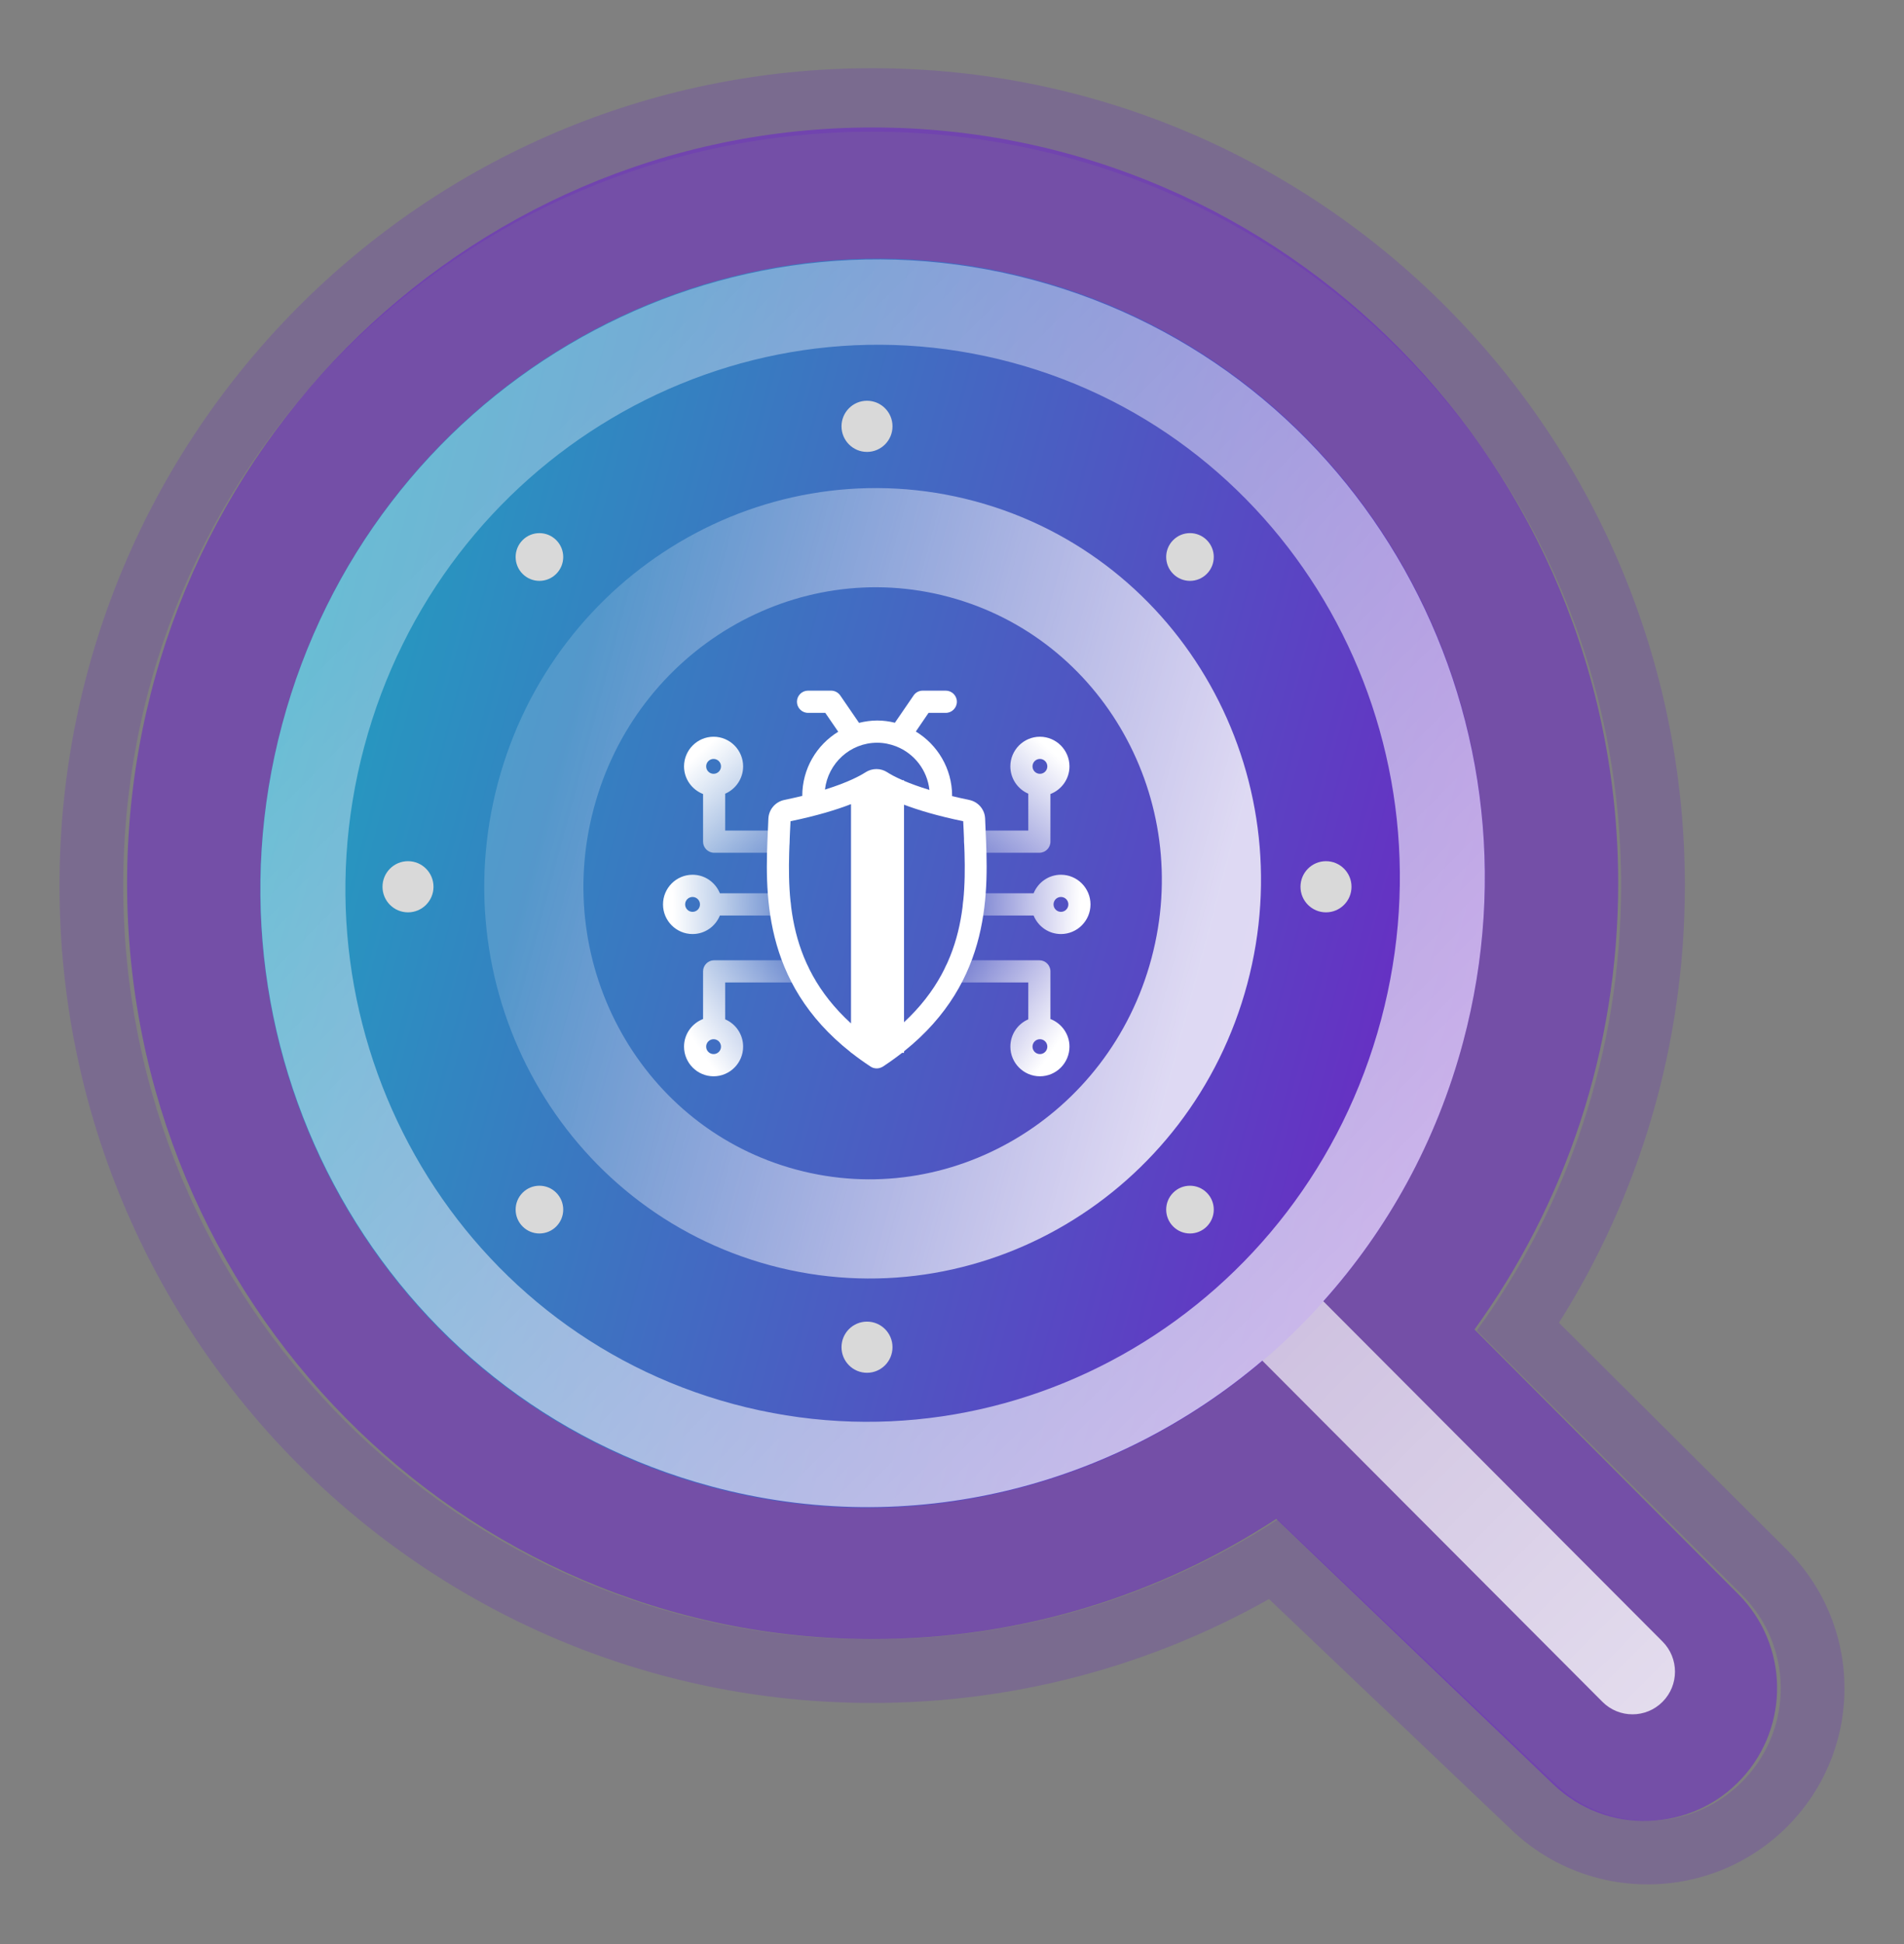 <svg width="96" height="98" viewBox="0 0 96 98" fill="none" xmlns="http://www.w3.org/2000/svg">
<rect x="0" y="0" width="96" height="98" fill="#808080" stroke="none"/>
<path opacity="0.6" fill-rule="evenodd" clip-rule="evenodd" d="M64.351 76.566C58.485 80.403 51.498 82.629 43.998 82.629C23.238 82.629 6.408 65.57 6.408 44.527C6.408 23.484 23.238 6.426 43.998 6.426C64.759 6.426 81.589 23.484 81.589 44.527C81.589 52.94 78.899 60.717 74.343 67.02L87.645 80.361C90.185 82.908 90.261 87.014 87.819 89.654C85.284 92.395 81.002 92.524 78.308 89.941L64.351 76.566Z" fill="#6619D0" fill-opacity="0.8"/>
<path opacity="0.2" fill-rule="evenodd" clip-rule="evenodd" d="M63.983 80.608C58.065 83.944 51.238 85.846 43.976 85.846C21.313 85.846 3 67.367 3 44.642C3 21.918 21.313 3.438 43.976 3.438C66.638 3.438 84.951 21.918 84.951 44.642C84.951 52.742 82.624 60.304 78.603 66.68L90.093 78.122C93.867 81.879 93.981 87.935 90.351 91.83C86.585 95.873 80.225 96.064 76.221 92.254L63.983 80.608ZM64.421 76.599C58.528 80.425 51.51 82.646 43.976 82.646C23.12 82.646 6.214 65.631 6.214 44.642C6.214 23.654 23.12 6.639 43.976 6.639C64.831 6.639 81.737 23.654 81.737 44.642C81.737 53.034 79.035 60.79 74.458 67.077L87.821 80.384C90.372 82.925 90.449 87.02 87.996 89.653C85.449 92.387 81.148 92.516 78.441 89.94L64.421 76.599Z" fill="#6619D0"/>
<path opacity="0.7" d="M14.223 36.525C9.73 53.341 19.419 70.555 35.864 74.975C52.308 79.394 69.281 69.344 73.774 52.528C78.266 35.712 68.578 18.498 52.133 14.078C35.689 9.659 18.716 19.709 14.223 36.525Z" fill="url(#paint0_linear_2912_1456)"/>
<path d="M27.524 40.099C25.038 49.404 30.399 58.928 39.498 61.374C48.596 63.819 57.987 58.258 60.473 48.954C62.959 39.65 57.598 30.125 48.499 27.68C39.401 25.235 30.009 30.795 27.524 40.099Z" stroke="url(#paint1_linear_2912_1456)" stroke-opacity="0.8" stroke-width="5" stroke-linecap="round" stroke-linejoin="round"/>
<path fill-rule="evenodd" clip-rule="evenodd" d="M51.013 18.273C65.132 22.067 73.516 36.877 69.632 51.415C65.748 65.952 51.104 74.574 36.984 70.779C22.865 66.985 14.481 52.175 18.365 37.638C22.249 23.1 36.893 14.479 51.013 18.273ZM73.771 52.528C78.248 35.773 68.603 18.55 52.122 14.121C35.641 9.692 18.702 19.771 14.225 36.525C9.749 53.279 19.394 70.502 35.875 74.931C45.943 77.637 56.182 74.928 63.647 68.591L80.795 85.789C81.632 86.629 82.988 86.629 83.825 85.789C84.662 84.95 84.662 83.59 83.825 82.75L66.722 65.597C69.962 61.983 72.428 57.556 73.771 52.528Z" fill="url(#paint2_linear_2912_1456)" fill-opacity="0.8"/>
<path d="M43.714 22.781C44.424 22.781 45 22.203 45 21.491C45 20.779 44.424 20.202 43.714 20.202C43.004 20.202 42.429 20.779 42.429 21.491C42.429 22.203 43.004 22.781 43.714 22.781Z" fill="#D9D9D9"/>
<path d="M43.714 69.202C44.424 69.202 45 68.624 45 67.912C45 67.2 44.424 66.623 43.714 66.623C43.004 66.623 42.429 67.2 42.429 67.912C42.429 68.624 43.004 69.202 43.714 69.202Z" fill="#D9D9D9"/>
<path d="M65.571 44.702C65.571 45.414 66.147 45.991 66.857 45.991C67.567 45.991 68.143 45.414 68.143 44.702C68.143 43.99 67.567 43.412 66.857 43.412C66.147 43.412 65.571 43.99 65.571 44.702Z" fill="#D9D9D9"/>
<path d="M19.286 44.702C19.286 45.414 19.861 45.991 20.572 45.991C21.282 45.991 21.857 45.414 21.857 44.702C21.857 43.99 21.282 43.412 20.572 43.412C19.861 43.412 19.286 43.99 19.286 44.702Z" fill="#D9D9D9"/>
<path d="M59.151 60.125C58.682 60.595 58.682 61.357 59.151 61.827C59.619 62.297 60.379 62.297 60.847 61.827C61.316 61.357 61.316 60.595 60.847 60.125C60.379 59.655 59.619 59.655 59.151 60.125Z" fill="#D9D9D9"/>
<path d="M26.349 27.228C25.881 27.698 25.881 28.459 26.349 28.929C26.818 29.399 27.578 29.399 28.046 28.929C28.515 28.459 28.515 27.698 28.046 27.228C27.578 26.758 26.818 26.758 26.349 27.228Z" fill="#D9D9D9"/>
<path d="M28.046 60.125C27.578 59.655 26.818 59.655 26.35 60.125C25.881 60.595 25.881 61.357 26.35 61.827C26.818 62.297 27.578 62.297 28.046 61.827C28.515 61.357 28.515 60.595 28.046 60.125Z" fill="#D9D9D9"/>
<path d="M60.847 27.227C60.379 26.757 59.619 26.757 59.151 27.227C58.682 27.697 58.682 28.459 59.151 28.929C59.619 29.399 60.379 29.399 60.847 28.929C61.316 28.459 61.316 27.697 60.847 27.227Z" fill="#D9D9D9"/>
<path d="M53.493 44.096C52.868 44.096 52.338 44.483 52.114 45.031H49.084C48.777 45.031 48.526 45.283 48.526 45.591C48.526 45.899 48.777 46.151 49.084 46.151H52.114C52.338 46.699 52.868 47.085 53.493 47.085C54.313 47.085 54.983 46.414 54.983 45.591C54.983 44.768 54.313 44.096 53.493 44.096ZM53.493 45.966C53.286 45.966 53.119 45.798 53.119 45.591C53.119 45.384 53.286 45.216 53.493 45.216C53.7 45.216 53.867 45.384 53.867 45.591C53.867 45.798 53.7 45.966 53.493 45.966Z" fill="url(#paint3_linear_2912_1456)"/>
<path d="M53.923 38.633C53.923 37.81 53.253 37.139 52.432 37.139C51.612 37.139 50.942 37.81 50.942 38.633C50.942 39.249 51.316 39.781 51.846 40.01V41.868H49.151C48.844 41.868 48.593 42.12 48.593 42.428C48.593 42.736 48.844 42.988 49.151 42.988H52.404C52.712 42.988 52.963 42.736 52.963 42.428V40.027C53.521 39.809 53.923 39.271 53.923 38.633ZM52.432 38.258C52.639 38.258 52.806 38.426 52.806 38.633C52.806 38.84 52.639 39.008 52.432 39.008C52.226 39.008 52.059 38.84 52.059 38.633C52.059 38.426 52.226 38.258 52.432 38.258Z" fill="url(#paint4_linear_2912_1456)"/>
<path d="M52.963 51.368V48.966C52.963 48.659 52.712 48.407 52.404 48.407H48.163C47.856 48.407 47.605 48.659 47.605 48.966C47.605 49.274 47.856 49.526 48.163 49.526H51.846V51.385C51.316 51.614 50.943 52.14 50.943 52.761C50.943 53.584 51.612 54.256 52.433 54.256C53.253 54.256 53.923 53.584 53.923 52.761C53.923 52.123 53.521 51.586 52.963 51.368ZM52.433 53.136C52.226 53.136 52.059 52.968 52.059 52.761C52.059 52.554 52.226 52.386 52.433 52.386C52.639 52.386 52.806 52.554 52.806 52.761C52.806 52.968 52.639 53.136 52.433 53.136Z" fill="url(#paint5_linear_2912_1456)"/>
<path d="M34.919 44.096C35.544 44.096 36.074 44.483 36.297 45.031H39.328C39.635 45.031 39.886 45.283 39.886 45.591C39.886 45.899 39.635 46.151 39.328 46.151H36.297C36.074 46.699 35.544 47.085 34.919 47.085C34.098 47.085 33.429 46.414 33.429 45.591C33.429 44.768 34.098 44.096 34.919 44.096ZM34.919 45.966C35.125 45.966 35.293 45.798 35.293 45.591C35.293 45.384 35.125 45.216 34.919 45.216C34.712 45.216 34.545 45.384 34.545 45.591C34.545 45.798 34.712 45.966 34.919 45.966Z" fill="url(#paint6_linear_2912_1456)"/>
<path d="M34.489 38.633C34.489 37.81 35.159 37.139 35.979 37.139C36.8 37.139 37.469 37.81 37.469 38.633C37.469 39.249 37.095 39.781 36.565 40.01V41.868H39.261C39.568 41.868 39.819 42.12 39.819 42.428C39.819 42.736 39.568 42.988 39.261 42.988H36.007C35.7 42.988 35.449 42.736 35.449 42.428V40.027C34.891 39.809 34.489 39.271 34.489 38.633ZM35.979 38.258C35.773 38.258 35.605 38.426 35.605 38.633C35.605 38.84 35.773 39.008 35.979 39.008C36.186 39.008 36.353 38.84 36.353 38.633C36.353 38.426 36.186 38.258 35.979 38.258Z" fill="url(#paint7_linear_2912_1456)"/>
<path d="M35.449 51.368V48.966C35.449 48.659 35.7 48.407 36.007 48.407H40.249C40.556 48.407 40.807 48.659 40.807 48.966C40.807 49.274 40.556 49.526 40.249 49.526H36.565V51.385C37.095 51.614 37.469 52.14 37.469 52.761C37.469 53.584 36.8 54.256 35.979 54.256C35.159 54.256 34.489 53.584 34.489 52.761C34.489 52.123 34.891 51.586 35.449 51.368ZM35.979 53.136C36.186 53.136 36.353 52.968 36.353 52.761C36.353 52.554 36.186 52.386 35.979 52.386C35.773 52.386 35.605 52.554 35.605 52.761C35.605 52.968 35.773 53.136 35.979 53.136Z" fill="url(#paint8_linear_2912_1456)"/>
<path fill-rule="evenodd" clip-rule="evenodd" d="M49.67 41.264L49.692 41.801V41.807C49.833 44.887 50.036 49.437 45.581 52.996V53.075H45.481C45.179 53.311 44.857 53.542 44.513 53.769C44.418 53.825 44.312 53.858 44.206 53.858C44.1 53.858 43.988 53.83 43.899 53.769C43.554 53.542 43.232 53.311 42.931 53.075H42.908V53.057C38.374 49.489 38.578 44.904 38.719 41.807L38.742 41.264C38.764 40.805 39.093 40.419 39.551 40.324C39.875 40.256 40.171 40.189 40.45 40.122C40.45 38.751 41.175 37.553 42.264 36.887L41.611 35.935H40.74C40.433 35.935 40.182 35.683 40.182 35.375C40.182 35.068 40.433 34.816 40.74 34.816H41.906C42.085 34.816 42.258 34.905 42.364 35.056L43.313 36.439C43.609 36.366 43.921 36.321 44.228 36.321C44.535 36.321 44.831 36.361 45.121 36.433L46.065 35.056C46.165 34.905 46.338 34.816 46.522 34.816H47.688C47.995 34.816 48.246 35.068 48.246 35.375C48.246 35.683 47.995 35.935 47.688 35.935H46.818L46.176 36.876C47.27 37.542 48.006 38.745 48.006 40.122H47.962C48.241 40.189 48.537 40.256 48.861 40.324C49.318 40.413 49.653 40.805 49.67 41.264ZM42.908 51.591C39.536 48.513 39.7 44.861 39.835 41.858L39.836 41.852L39.858 41.398C41.209 41.118 42.197 40.813 42.908 40.536V51.591ZM45.581 51.531V40.565C46.29 40.834 47.259 41.128 48.565 41.398L48.587 41.852V41.858C48.722 44.841 48.885 48.465 45.581 51.531ZM45.581 39.362C45.908 39.501 46.329 39.658 46.862 39.82C46.751 38.818 46.098 37.989 45.199 37.631C45.196 37.63 45.194 37.628 45.191 37.627C45.185 37.623 45.179 37.62 45.171 37.62C44.876 37.508 44.563 37.441 44.228 37.441C42.866 37.441 41.75 38.476 41.594 39.803C42.783 39.434 43.391 39.092 43.642 38.93C43.971 38.717 44.401 38.712 44.736 38.93C44.874 39.02 45.122 39.162 45.513 39.332H45.581V39.362Z" fill="white"/>
<defs>
<linearGradient id="paint0_linear_2912_1456" x1="73.774" y1="52.528" x2="14.2" y2="36.612" gradientUnits="userSpaceOnUse">
<stop stop-color="#6619D0"/>
<stop offset="1" stop-color="#00BFCB"/>
</linearGradient>
<linearGradient id="paint1_linear_2912_1456" x1="60.473" y1="48.954" x2="27.511" y2="40.148" gradientUnits="userSpaceOnUse">
<stop stop-color="white"/>
<stop offset="1" stop-color="white" stop-opacity="0.2"/>
</linearGradient>
<linearGradient id="paint2_linear_2912_1456" x1="86.208" y1="82.982" x2="26.002" y2="22.987" gradientUnits="userSpaceOnUse">
<stop stop-color="white"/>
<stop offset="1" stop-color="white" stop-opacity="0.4"/>
</linearGradient>
<linearGradient id="paint3_linear_2912_1456" x1="54.483" y1="45.625" x2="47.285" y2="45.432" gradientUnits="userSpaceOnUse">
<stop stop-color="white"/>
<stop offset="1" stop-color="white" stop-opacity="0"/>
</linearGradient>
<linearGradient id="paint4_linear_2912_1456" x1="52.905" y1="37.749" x2="46.881" y2="44.449" gradientUnits="userSpaceOnUse">
<stop stop-color="white"/>
<stop offset="1" stop-color="white" stop-opacity="0"/>
</linearGradient>
<linearGradient id="paint5_linear_2912_1456" x1="52.635" y1="53.615" x2="45.848" y2="48.963" gradientUnits="userSpaceOnUse">
<stop stop-color="white"/>
<stop offset="1" stop-color="white" stop-opacity="0"/>
</linearGradient>
<linearGradient id="paint6_linear_2912_1456" x1="33.929" y1="45.625" x2="41.127" y2="45.432" gradientUnits="userSpaceOnUse">
<stop stop-color="white"/>
<stop offset="1" stop-color="white" stop-opacity="0"/>
</linearGradient>
<linearGradient id="paint7_linear_2912_1456" x1="35.507" y1="37.749" x2="41.531" y2="44.449" gradientUnits="userSpaceOnUse">
<stop stop-color="white"/>
<stop offset="1" stop-color="white" stop-opacity="0"/>
</linearGradient>
<linearGradient id="paint8_linear_2912_1456" x1="35.776" y1="53.615" x2="42.563" y2="48.963" gradientUnits="userSpaceOnUse">
<stop stop-color="white"/>
<stop offset="1" stop-color="white" stop-opacity="0"/>
</linearGradient>
</defs>
</svg>
